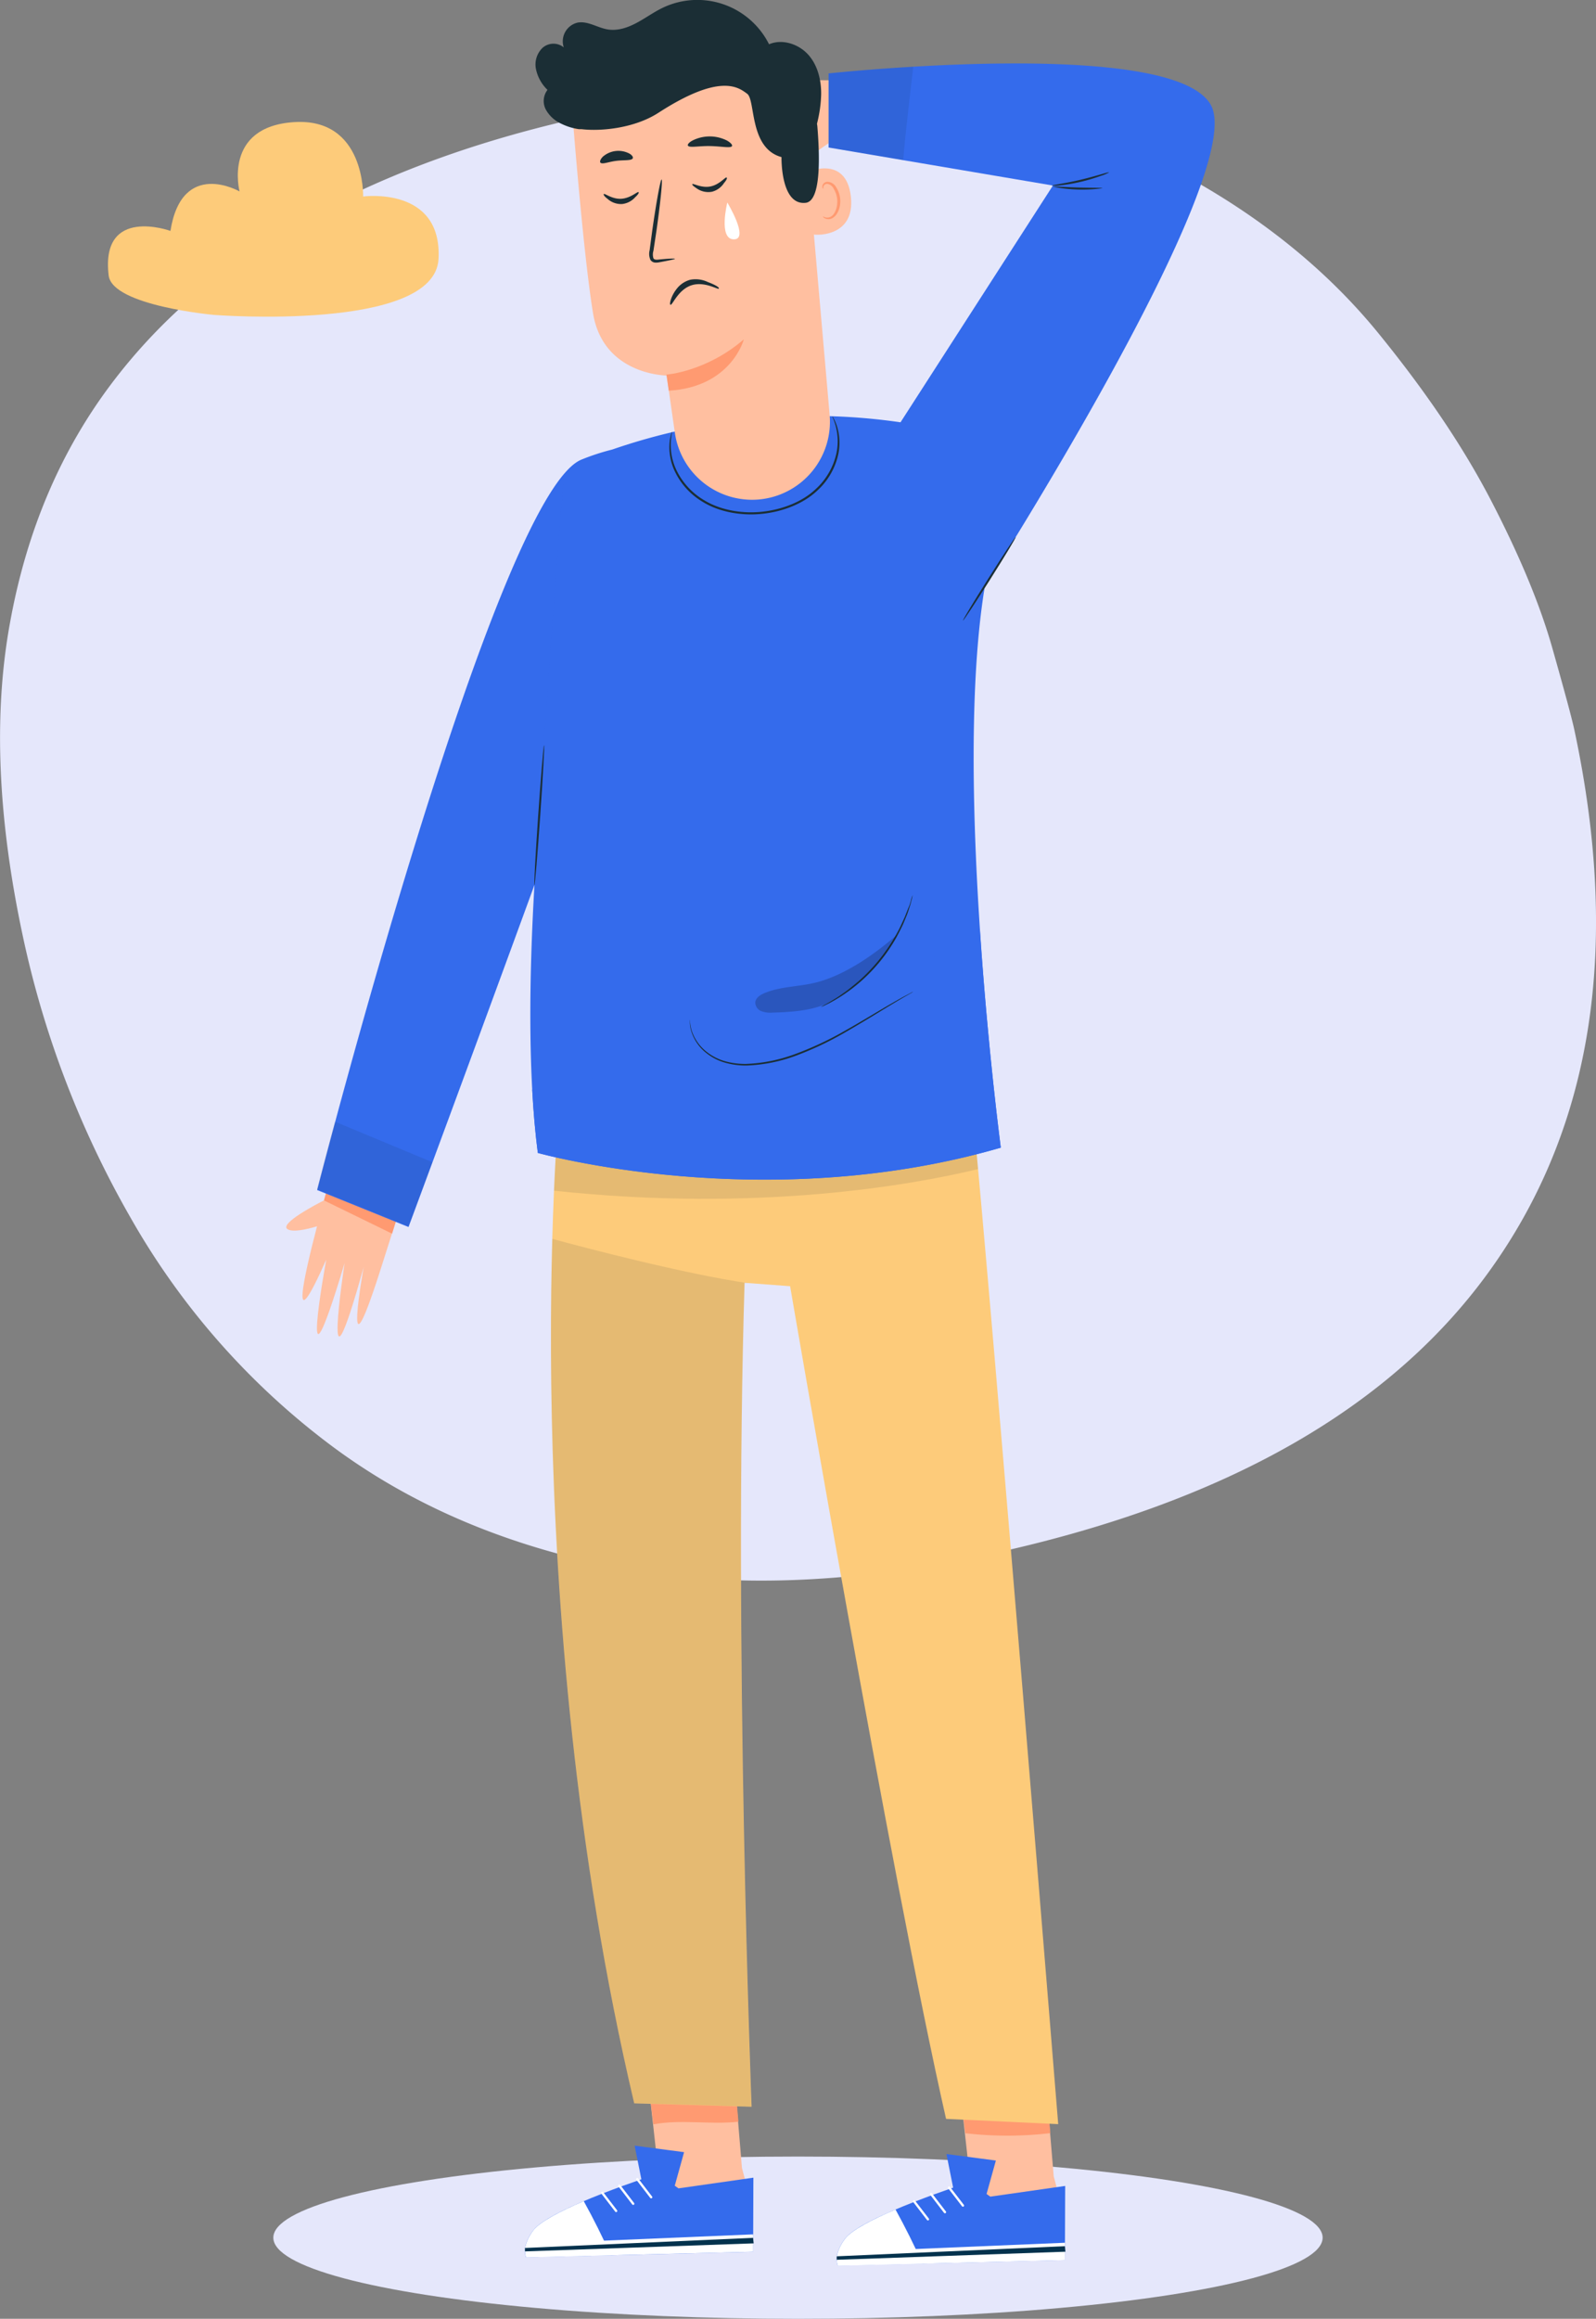 <svg xmlns="http://www.w3.org/2000/svg" viewBox="0 0 468.83 680.87"><rect x="0" y="0" width="468.83" height="680.87" fill="#808080" stroke="none"/><defs><style>.cls-1{fill:#e5e7fb;}.cls-2{fill:#ffbfa0;}.cls-3{fill:#ff9a71;}.cls-10,.cls-4{fill:#346bec;}.cls-5{fill:#fff;}.cls-6{fill:none;stroke:#fff;stroke-linecap:round;stroke-miterlimit:10;stroke-width:0.68px;}.cls-7{fill:#03324d;}.cls-8{fill:#fdcb7a;}.cls-9{fill:#101f29;}.cls-10,.cls-9{opacity:0.1;}.cls-11{fill:#1b2e35;}.cls-12{opacity:0.2;}</style></defs><title>Ресурс 13</title><g id="Слой_2" data-name="Слой 2"><g id="OBJECTS"><path class="cls-1" d="M438.77,371.46q-43.86,62.7-149.57,85.22-61.12,13.06-109.83,3.19T95.64,423.21a217.8,217.8,0,0,1-57.31-65.7A285.57,285.57,0,0,1,6.7,274.85Q-4.45,222.69,3,182.54c4.91-26.88,14.83-50.07,29.69-69.81s34.24-36,58.08-49.12,51.45-23,82.86-29.74q58.58-12.51,102.69-5.49c29.41,4.72,54.77,13.32,76,25.57s38.84,27,52.67,44,24.86,33.26,33.17,49.32,14.24,30.31,17.86,43.09,5.77,20.77,6.46,24Q482.66,308.87,438.77,371.46Z"/><ellipse class="cls-1" cx="234.41" cy="657.05" rx="154.12" ry="23.82"/><polygon class="cls-2" points="190.63 612.93 195.09 652.99 220.25 645.19 217.95 636.58 214.49 595.1 190.63 612.93"/><path class="cls-3" d="M216.91,623l-2.43-27.91-23.86,17.83,1.32,10.85C200,622.25,208.72,623.91,216.91,623Z"/><path class="cls-4" d="M193.25,638.29l6.06,4.28,22-3.14-.08,21.76-66.7,1.65s-1.59-3.09,2.17-8C161.61,648.41,193.25,638.29,193.25,638.29Z"/><path class="cls-5" d="M171.48,646.33c-6.7,2.84-12.82,6-14.76,8.5-3.76,4.92-2.17,8-2.17,8l24.86-.62C177,656.83,174.36,651.52,171.48,646.33Z"/><polygon class="cls-5" points="157.47 658.76 154.55 662.83 221.25 661.18 221.23 656.08 157.47 658.76"/><polygon class="cls-4" points="188.56 640.69 186.43 630.03 200.95 631.94 196.86 646.67 188.56 640.69"/><line class="cls-6" x1="176.92" y1="643.9" x2="180.99" y2="649.2"/><line class="cls-6" x1="181.93" y1="641.79" x2="186" y2="647.09"/><line class="cls-6" x1="187.21" y1="639.87" x2="191.28" y2="645.17"/><polygon class="cls-7" points="221.22 657.1 154.22 660.07 154.22 661.08 221.39 658.72 221.22 657.1"/><polygon class="cls-2" points="282.21 615.38 286.67 655.44 311.84 647.65 309.53 639.04 306.07 597.55 282.21 615.38"/><path class="cls-3" d="M308.54,626.35l-2.47-28.8-23.86,17.83,1.36,11A107.33,107.33,0,0,0,308.54,626.35Z"/><path class="cls-4" d="M284.84,640.74,290.9,645l22-3.14-.08,21.76-66.7,1.65s-1.59-3.09,2.17-8C253.19,650.87,284.84,640.74,284.84,640.74Z"/><path class="cls-5" d="M263.06,648.78c-6.7,2.84-12.82,6-14.76,8.5-3.76,4.92-2.17,8-2.17,8l24.86-.62C268.56,659.28,265.94,654,263.06,648.78Z"/><polygon class="cls-5" points="249.06 661.21 246.13 665.29 312.83 663.64 312.81 658.54 249.06 661.21"/><polygon class="cls-4" points="280.14 643.14 278.02 632.49 292.54 634.4 288.44 649.13 280.14 643.14"/><line class="cls-6" x1="268.51" y1="646.36" x2="272.58" y2="651.65"/><line class="cls-6" x1="273.51" y1="644.25" x2="277.58" y2="649.55"/><line class="cls-6" x1="278.79" y1="642.33" x2="282.86" y2="647.62"/><polygon class="cls-7" points="312.81 659.55 245.8 662.52 245.8 663.54 312.97 661.17 312.81 659.55"/><path class="cls-8" d="M164.15,326.26S151.28,468.84,186.29,617.6l34.49,1s-5.31-136.41-2.06-241.93l13.38,1s29.58,173.07,45.81,244.5l32.94,1.54S291.91,389.59,285.42,323,164.15,326.26,164.15,326.26Z"/><path class="cls-9" d="M218.72,376.7l.93.07c-18.5-2.72-47.22-10.22-57.41-13-1.45,52.09,0,151.48,24,253.78l34.49,1S215.47,482.22,218.72,376.7Z"/><path class="cls-9" d="M287.31,343.28c-.71-7.77-1.35-14.62-1.9-20.24-6.49-66.56-121.26,3.22-121.26,3.22s-.76,8.46-1.41,23.36C223.1,356.11,268.44,347.82,287.31,343.28Z"/><path class="cls-2" d="M245.29,40.94c-3.9,2.22-11.84,7.87-13.46,12.6a3,3,0,0,1-2.4-2.55,18.64,18.64,0,0,1,2.07-8.81s-23.06-2.65-22.31-4.84,12.74-.55,12.74-.55S205.18,33.88,206.6,32c.55-.73,2.45,1,13,.16,0,0-14.7-3.7-12.19-5.09,3.16-1.74,12.14-.06,12.14-.06s-9.32-4-7.21-5c1.53-.74,22.09,1.7,31.13,1.55C244.1,26.16,246.14,41,245.29,40.94Z"/><path class="cls-2" d="M239.82,34.65a.26.26,0,0,0-.27-.15c-6.34,1-8.29,7.53-8.3,7.6a.26.26,0,0,0,.5.14c0-.06,1.88-6.32,7.89-7.23a.26.26,0,0,0,.22-.29A.26.26,0,0,0,239.82,34.65Z"/><path class="cls-2" d="M124.65,329.35,96.4,348.07s-.5,1.75-1.23,4.41c-2,1-13.14,6.79-10.74,8.42,1.51,1,5.53.13,8.7-.82-3.85,14.72-8.4,34.81,2.7,9.81,0,0-8.88,48.45,5.4,1,0,0-7.34,47.68,5.6,1.16,0,0-6.56,36.48,4.63,1.74C125.73,329.43,124.65,329.35,124.65,329.35Z"/><path class="cls-3" d="M124.65,329.35,96.4,348.07s-.5,1.75-1.23,4.41l20,9.76C125.54,329.42,124.65,329.35,124.65,329.35Z"/><path class="cls-4" d="M289.28,172.28s77.52-121.2,66.44-141.4-112.32-9.32-112.32-9.32V43.31l65.9,11.17L264.53,124h0a180.14,180.14,0,0,0-84.69,8h0a66.94,66.94,0,0,0-9.15,3c-25.31,10.88-77.52,214.43-77.52,214.43L120,360.29s19-51.19,37-100.46c-1.6,27.3-1.94,56.13,1,78.71,0,0,66.44,18.65,136-1.55C294,337,279.79,229.77,289.28,172.28Z"/><path class="cls-4" d="M156.33,319.93c.36,6.52.89,12.78,1.65,18.6,0,0,66.44,18.65,136-1.55,0,0-3.79-28.62-6.16-64.21C249.2,298.28,203.17,311.85,156.33,319.93Z"/><path class="cls-9" d="M268.27,19.58c-14.47.85-24.86,2-24.86,2V43.3L265.32,47C266.08,37.86,267.24,28.73,268.27,19.58Z"/><path class="cls-10" d="M120,360.29s19-51.19,37-100.46c-1.07,18.34,4.23-68.57,8.71-120.72-26.58,31-72.57,210.31-72.57,210.31Z"/><path class="cls-9" d="M98.38,329.35c-3.32,12.3-5.26,19.88-5.26,19.88L120,360.1s2.68-7.22,7-18.84Z"/><path class="cls-8" d="M63,92.48s64.72,5,65.82-16.46S106.67,57.7,106.67,57.7s.67-23.19-20.3-21.84-16,20.35-16,20.35-16.92-9.72-20.3,11.59c0,0-20.61-7.48-18.15,13.09C33,89.83,63,92.48,63,92.48Z"/><path class="cls-2" d="M222.84,146.67h0a22.93,22.93,0,0,1-24.59-19.56c-1.27-8.78-2.4-16.84-2.4-16.84S177.2,110.19,174.21,92,168,31.52,168,31.52h0a64,64,0,0,1,64.83-1.64l3,1.67,7.88,90.28A22.92,22.92,0,0,1,222.84,146.67Z"/><path class="cls-3" d="M195.77,110s11.65-.81,22.73-10.35c0,0-3.63,14-22.05,15.07Z"/><path class="cls-2" d="M236.5,50.76c.29-.18,12-5.6,13.44,6.92S238.57,69.1,238.5,68.75,236.5,50.76,236.5,50.76Z"/><path class="cls-3" d="M241.76,63.55c.05,0,.24.13.62.25a2.19,2.19,0,0,0,1.63-.16c1.26-.64,2.13-2.87,1.92-5.14a7.25,7.25,0,0,0-1-3A2.54,2.54,0,0,0,243.12,54a1.12,1.12,0,0,0-1.22.75c-.13.37,0,.61-.08.64s-.29-.18-.25-.71a1.4,1.4,0,0,1,.4-.84,1.66,1.66,0,0,1,1.17-.46A3.09,3.09,0,0,1,245.64,55a7.45,7.45,0,0,1,1.17,3.4c.22,2.53-.79,5-2.54,5.78a2.35,2.35,0,0,1-2-.09C241.82,63.85,241.72,63.58,241.76,63.55Z"/><path class="cls-11" d="M198.27,76c0-.16-1.81-.07-4.67.2-.72.09-1.42.1-1.65-.36a3.68,3.68,0,0,1,0-2.2l.88-5.84c1.18-8.3,1.86-15.06,1.52-15.1s-1.56,6.65-2.74,14.94q-.41,3.06-.78,5.85a4.18,4.18,0,0,0,.26,2.85,1.81,1.81,0,0,0,1.39.77,4.91,4.91,0,0,0,1.24-.1C196.55,76.49,198.29,76.11,198.27,76Z"/><path class="cls-11" d="M196.94,89.48c.57.32,2.21-4.49,6.29-5.74,3.85-1.18,7.77,1.45,7.94,1s-1.55-1.3-3.23-1.92a8.36,8.36,0,0,0-5.2-.67A7.54,7.54,0,0,0,198.64,85C197.2,86.86,196.55,89.26,196.94,89.48Z"/><path class="cls-11" d="M177.34,57c.24-.37,2.3,1.45,5,1.37,2.89-.09,5-2.3,5.25-1.94s-.9,1.39-1,1.48a6,6,0,0,1-3.85,2,5.92,5.92,0,0,1-4.35-1.59C178,58.08,177.19,57.28,177.34,57Z"/><path class="cls-11" d="M203.36,54.1c.18-.4,2.48,1.13,5.16.68,2.86-.48,4.62-3,4.94-2.63s-.71,1.5-.78,1.6a6,6,0,0,1-3.53,2.55,5.92,5.92,0,0,1-4.52-1C204.19,55,203.24,54.36,203.36,54.1Z"/><path class="cls-11" d="M202.07,42.74c.36.74,3.13.09,6.48.15s6.11.69,6.48,0c.16-.35-.38-1-1.53-1.65a11.26,11.26,0,0,0-9.87-.08C202.46,41.73,201.91,42.39,202.07,42.74Z"/><path class="cls-11" d="M176.38,47.76c.56.59,2.43-.27,4.76-.54s4.35,0,4.74-.73c.17-.35-.21-1-1.14-1.47a6.94,6.94,0,0,0-7.66,1C176.34,46.78,176.13,47.47,176.38,47.76Z"/><path class="cls-11" d="M157.46,20.38a6.8,6.8,0,0,1,1.88-6.3,4.82,4.82,0,0,1,6.27-.17,5.63,5.63,0,0,1,4.12-7.28c3-.5,5.75,1.5,8.72,2s5.86-.49,8.46-1.86,5-3.14,7.63-4.42A23.56,23.56,0,0,1,225.91,13c3.88-1.66,8.64-.09,11.46,3s3.91,7.54,3.84,11.76A38.38,38.38,0,0,1,240,36.29c0,.24.07.46.09.7.84,10.1.91,22-3.38,22.56-7.48.88-7.14-13.42-7.14-13.42C220,43.51,222,29.38,219.48,27.53s-7.82-6.22-26.07,5.59c-7.09,4.59-17,5.48-22.59,4.81l-.49,0h-.11l-.17,0a17.42,17.42,0,0,1-5.15-1.59,9.81,9.81,0,0,1-4.53-4.11,5.37,5.37,0,0,1,.46-5.84A11.81,11.81,0,0,1,157.46,20.38Z"/><path class="cls-11" d="M244.53,122.28a2.92,2.92,0,0,1,.41.69,12.74,12.74,0,0,1,.88,2.07,16.53,16.53,0,0,1,.47,8.11,20.23,20.23,0,0,1-6.32,11c-3.77,3.55-9.73,6.1-16.24,6.74s-12.88-.77-17.32-3.54a20.74,20.74,0,0,1-8.48-9.62,16.56,16.56,0,0,1-1.22-8,12.54,12.54,0,0,1,.43-2.2,2.85,2.85,0,0,1,.26-.75c.1,0-.24,1.05-.35,3a17.27,17.27,0,0,0,1.46,7.85,20.69,20.69,0,0,0,8.39,9.28c4.31,2.64,10.45,4,16.77,3.37s12.06-3.06,15.73-6.47a20.18,20.18,0,0,0,6.3-10.68,17.21,17.21,0,0,0-.2-8C245,123.27,244.43,122.32,244.53,122.28Z"/><path class="cls-5" d="M213.65,59.47s-2.7,10.81,1.93,10.81S213.65,59.47,213.65,59.47Z"/><ellipse class="cls-11" cx="158.39" cy="239.36" rx="20.59" ry="0.3" transform="translate(-91.3 380.9) rotate(-86.05)"/><path class="cls-11" d="M323.85,55.27a43.58,43.58,0,0,1-14.39-.42c0-.17,3.23.1,7.2.21S323.84,55.09,323.85,55.27Z"/><path class="cls-11" d="M325.81,50.59a9.45,9.45,0,0,1-2.32,1,51.09,51.09,0,0,1-11.93,2.81,9.45,9.45,0,0,1-2.54.1c0-.18,3.83-.63,8.46-1.73S325.75,50.42,325.81,50.59Z"/><path class="cls-11" d="M268.23,291.21a4.65,4.65,0,0,1-.67.43l-2,1.14c-1.69,1-4.14,2.45-7.14,4.29s-6.57,4-10.62,6.33a94.06,94.06,0,0,1-13.7,6.47,46.18,46.18,0,0,1-14.84,3,22.31,22.31,0,0,1-6.58-.93,15.64,15.64,0,0,1-5.13-2.69,13,13,0,0,1-4.6-6.88,9.81,9.81,0,0,1-.3-2.26,4.61,4.61,0,0,1,0-.79,14.52,14.52,0,0,0,.44,3,13.07,13.07,0,0,0,4.64,6.65,15.42,15.42,0,0,0,5,2.57,22.11,22.11,0,0,0,6.46.86,46.48,46.48,0,0,0,14.67-3A96.86,96.86,0,0,0,247.61,303c4.05-2.27,7.64-4.44,10.66-6.23s5.5-3.2,7.23-4.15l2-1.05A4.64,4.64,0,0,1,268.23,291.21Z"/><path class="cls-11" d="M268.08,262.84a11.27,11.27,0,0,1-.37,1.69,20.1,20.1,0,0,1-.56,1.95c-.25.75-.5,1.62-.89,2.53s-.76,1.94-1.28,3-1.08,2.17-1.71,3.33a49.6,49.6,0,0,1-10.83,13.2c-1,.84-2,1.65-2.93,2.32s-1.85,1.31-2.69,1.84-1.63,1-2.31,1.37a20.08,20.08,0,0,1-1.8.93,11.25,11.25,0,0,1-1.58.7,11.33,11.33,0,0,1,1.49-.87c.49-.26,1.08-.58,1.75-1s1.45-.85,2.26-1.42,1.72-1.16,2.63-1.88,1.88-1.5,2.88-2.34a51.9,51.9,0,0,0,10.73-13.08c.63-1.14,1.25-2.22,1.73-3.28s.95-2,1.33-2.95.68-1.76,1-2.49.49-1.38.64-1.91A11.32,11.32,0,0,1,268.08,262.84Z"/><g class="cls-12"><path d="M244.29,293.95c-4.89,2.78-11.49,3.22-17.38,3.38a7.48,7.48,0,0,1-3.28-.43,2.77,2.77,0,0,1-1.76-2.58c.12-1.33,1.45-2.19,2.68-2.7,4.75-2,10.1-1.86,15.09-3.11,8.51-2.14,17.19-8.21,23.82-14a51.78,51.78,0,0,1-19.18,19.42"/></g><ellipse class="cls-11" cx="290.63" cy="169.94" rx="14.5" ry="0.3" transform="translate(-8.26 324.9) rotate(-57.72)"/></g></g></svg>